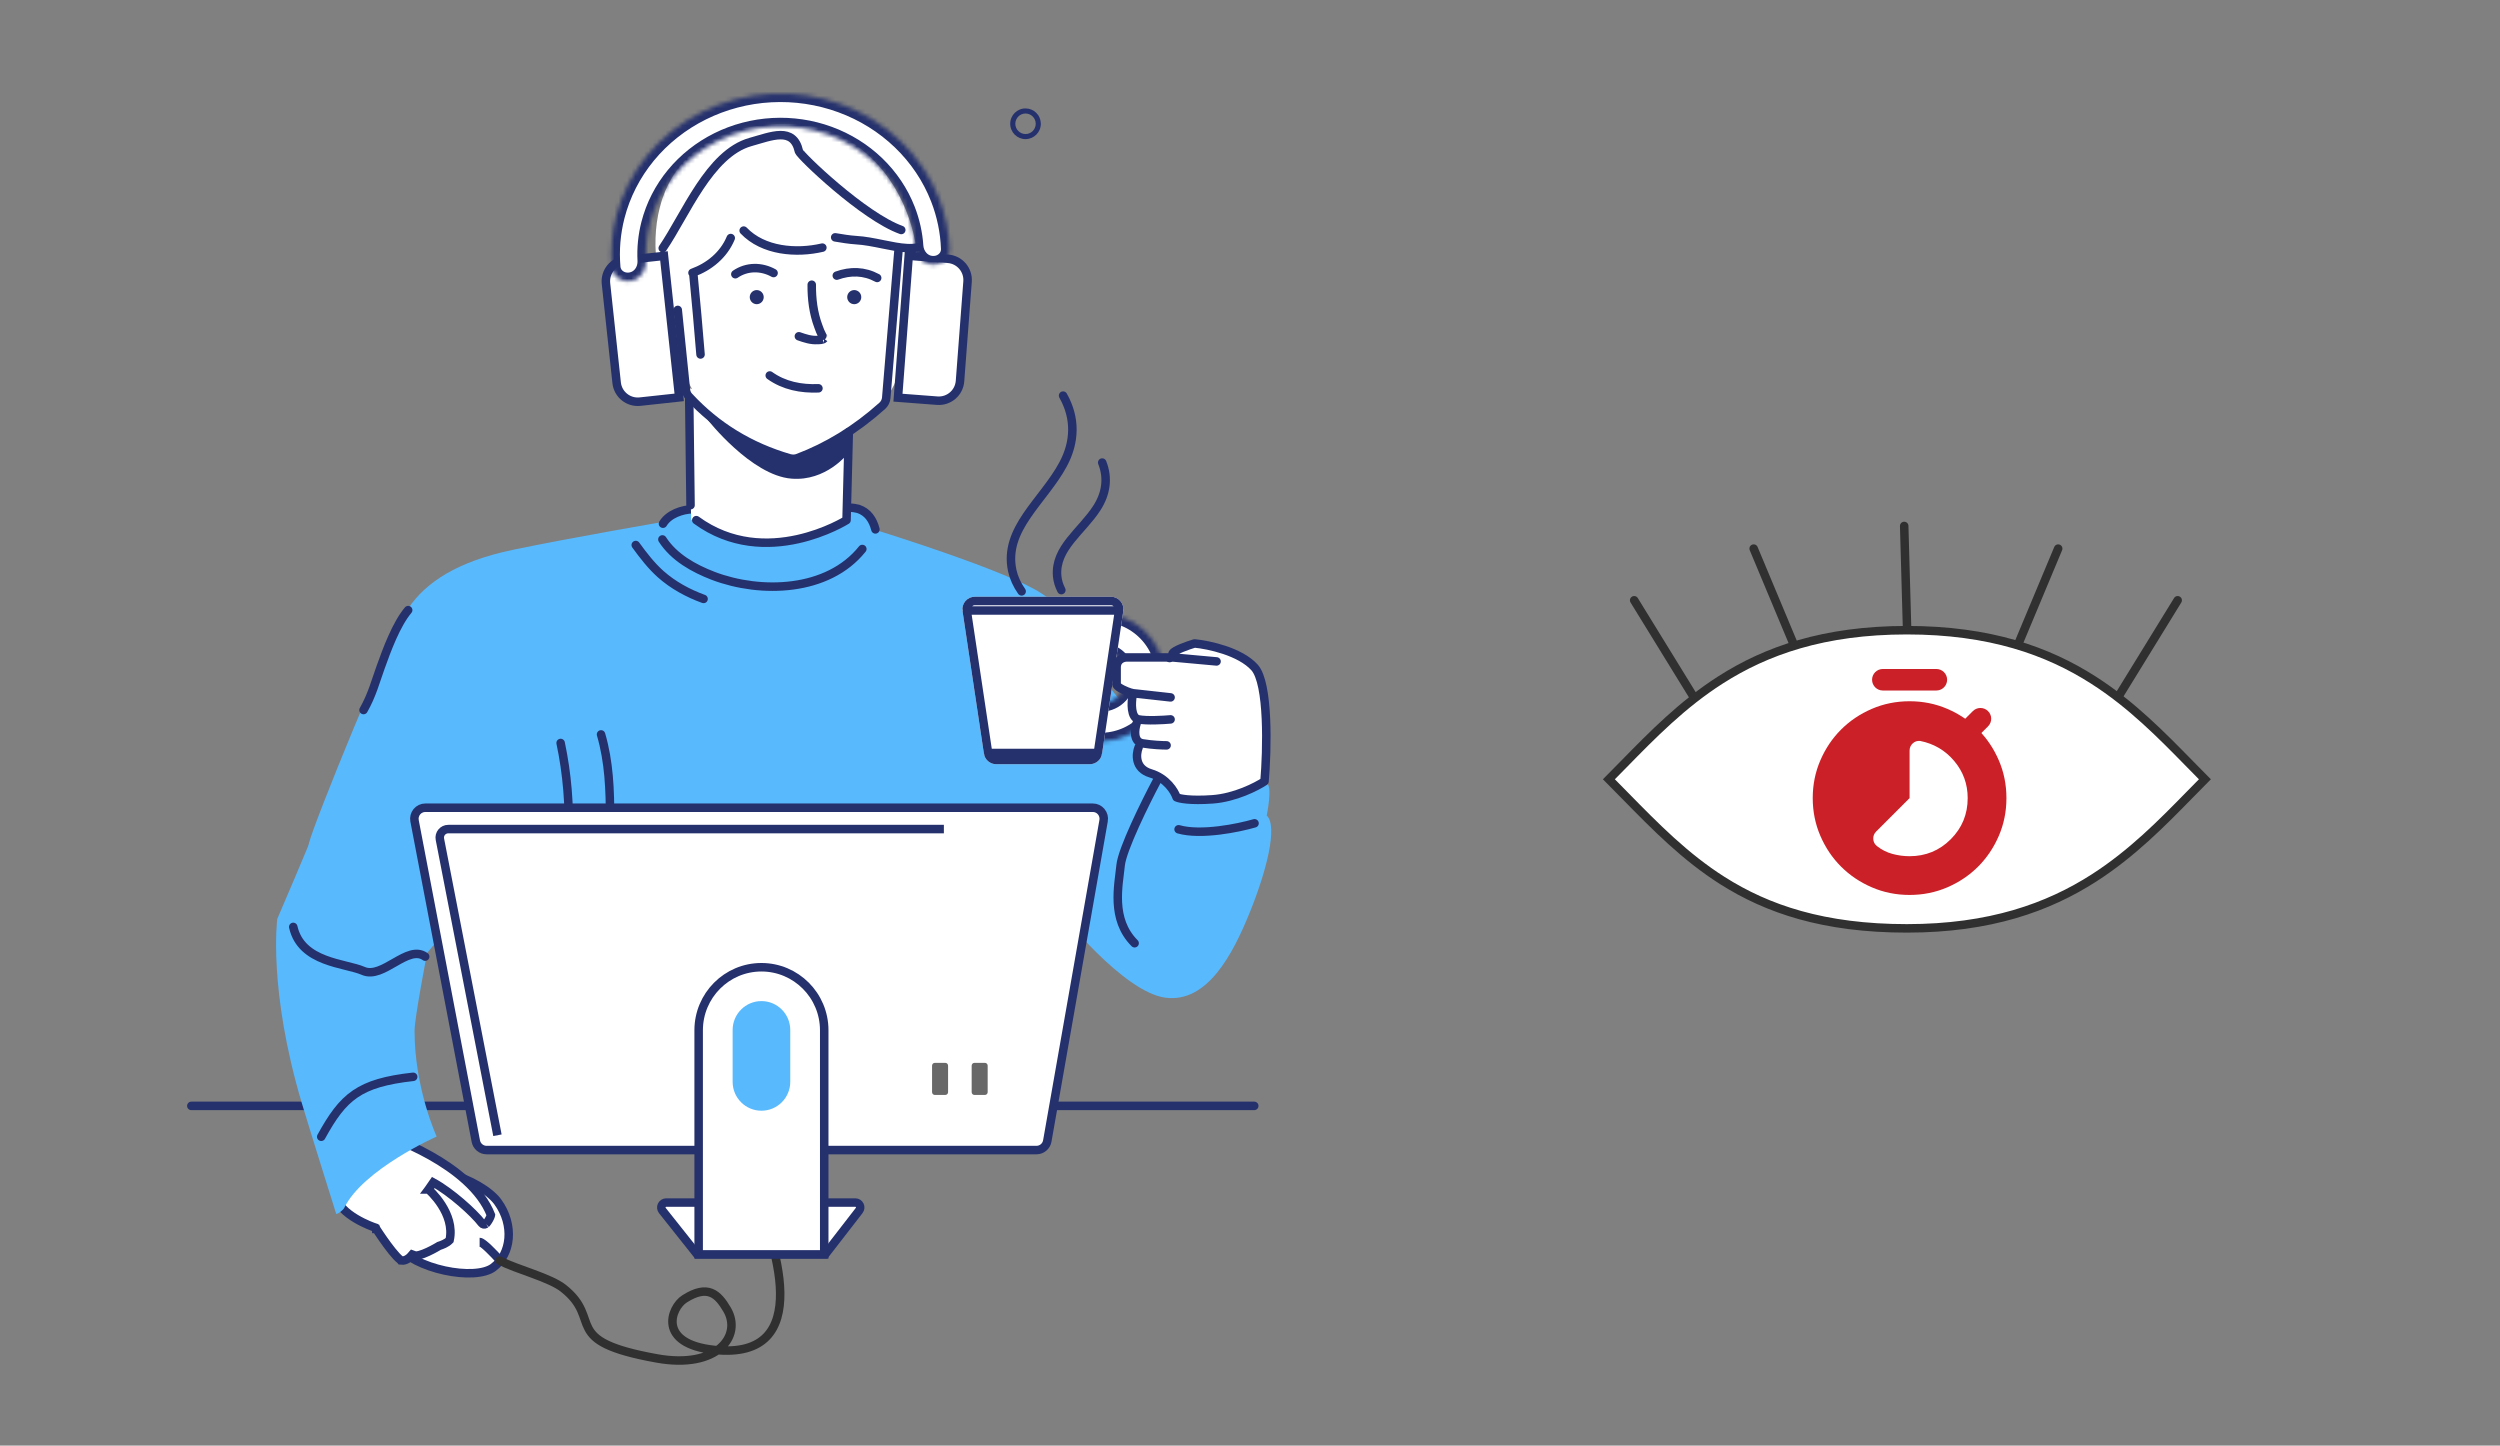 <svg width="588" height="340" viewBox="0 0 588 340" fill="none" xmlns="http://www.w3.org/2000/svg">
<rect x="0" y="0" width="588" height="340" fill="#808080" stroke="none"/>
<path d="M447.867 123.705L448.68 152.669" stroke="#303030" stroke-width="2" stroke-linecap="round" stroke-linejoin="round"/>
<path d="M384.357 141.185L399.543 165.862" stroke="#303030" stroke-width="2" stroke-linecap="round" stroke-linejoin="round"/>
<path d="M512.189 141.185L497.004 165.862" stroke="#303030" stroke-width="2" stroke-linecap="round" stroke-linejoin="round"/>
<path d="M412.463 129.031L423.641 155.763" stroke="#303030" stroke-width="2" stroke-linecap="round" stroke-linejoin="round"/>
<path d="M484.082 129.031L472.904 155.763" stroke="#303030" stroke-width="2" stroke-linecap="round" stroke-linejoin="round"/>
<path d="M515.116 179.76C516.275 180.943 517.429 182.121 518.588 183.288C517.456 184.427 516.326 185.582 515.188 186.743C508.452 193.621 501.48 200.741 492.496 206.501C481.728 213.406 468.055 218.354 448.5 218.354C428.93 218.354 415.665 213.804 405.109 207.108C396.323 201.534 389.397 194.471 382.222 187.154C380.963 185.871 379.697 184.58 378.412 183.287C379.58 182.112 380.742 180.926 381.908 179.736C388.748 172.753 395.71 165.647 404.646 159.931C415.365 153.076 428.942 148.221 448.5 148.221C468.058 148.221 481.658 153.099 492.389 159.967C501.337 165.694 508.302 172.803 515.116 179.76Z" fill="white" stroke="#303030" stroke-width="2"/>
<circle cx="449.134" cy="187.712" r="22.779" fill="white"/>
<path d="M449.134 201.38C452.931 201.38 456.158 200.051 458.815 197.393C461.473 194.736 462.801 191.509 462.801 187.712C462.801 184.409 461.748 181.505 459.641 178.999C457.534 176.494 454.867 174.918 451.64 174.273C450.957 174.197 450.368 174.387 449.875 174.842C449.381 175.298 449.134 175.867 449.134 176.551V187.712L441.276 195.571C440.782 196.065 440.554 196.653 440.592 197.336C440.63 198.02 440.915 198.57 441.446 198.988C442.547 199.861 443.762 200.478 445.091 200.839C446.42 201.199 447.768 201.38 449.134 201.38ZM449.134 210.491C445.983 210.491 443.022 209.893 440.251 208.697C437.479 207.501 435.068 205.878 433.018 203.828C430.968 201.778 429.345 199.367 428.149 196.596C426.953 193.825 426.355 190.863 426.355 187.712C426.355 184.561 426.953 181.6 428.149 178.829C429.345 176.057 430.968 173.646 433.018 171.596C435.068 169.546 437.479 167.923 440.251 166.727C443.022 165.532 445.983 164.934 449.134 164.934C452.285 164.934 455.247 165.532 458.018 166.727C460.789 167.923 463.2 169.546 465.25 171.596C467.3 173.646 468.923 176.057 470.119 178.829C471.315 181.6 471.913 184.561 471.913 187.712C471.913 190.863 471.315 193.825 470.119 196.596C468.923 199.367 467.3 201.778 465.25 203.828C463.2 205.878 460.789 207.501 458.018 208.697C455.247 209.893 452.285 210.491 449.134 210.491Z" fill="#CB2027"/>
<path fill-rule="evenodd" clip-rule="evenodd" d="M440.311 159.877C440.311 158.479 441.444 157.346 442.842 157.346H455.43C456.827 157.346 457.961 158.479 457.961 159.877C457.961 161.274 456.827 162.408 455.43 162.408H442.842C441.444 162.408 440.311 161.274 440.311 159.877Z" fill="#CB2027"/>
<path fill-rule="evenodd" clip-rule="evenodd" d="M461.479 173.367C460.491 172.378 460.491 170.776 461.479 169.787L464.01 167.257C464.999 166.268 466.601 166.268 467.589 167.257C468.578 168.245 468.578 169.847 467.589 170.836L465.058 173.367C464.07 174.355 462.468 174.355 461.479 173.367Z" fill="#CB2027"/>
<path d="M45 260.104H295" stroke="#25316D" stroke-width="2" stroke-linecap="round" stroke-linejoin="round"/>
<path d="M94.625 277.609L94.769 277.504L94.868 277.356C95.643 276.194 97.04 275.501 98.978 275.287C100.912 275.073 103.248 275.359 105.646 276.019C108.036 276.677 110.434 277.69 112.477 278.882C114.535 280.082 116.164 281.421 117.087 282.697C121.002 288.108 120.294 294.987 115.958 298.152C114.96 298.879 113.343 299.332 111.281 299.446C109.246 299.558 106.897 299.332 104.55 298.819C102.203 298.306 99.892 297.513 97.931 296.511C95.956 295.503 94.405 294.32 93.496 293.064C89.581 287.653 90.289 280.774 94.625 277.609Z" fill="white" stroke="#25316D" stroke-width="2"/>
<path d="M117.507 296.346C116.254 294.936 113.559 292.116 112.807 292.116" stroke="#25316D" stroke-width="2"/>
<path d="M176.5 278.5C182.5 292 192 320.037 168 317.5C154.507 316.074 157.795 307.54 161 305.5C166.5 302 168.854 304.358 171 308C174.626 314.153 168.775 322.065 154.5 319.5C131.504 315.368 142 310.5 132.5 303C129.34 300.505 121.761 298.64 117.5 296.5" stroke="#303030" stroke-width="2" stroke-linecap="round"/>
<path d="M114.242 287.896L114.236 287.899C113.947 288.073 113.561 288.004 113.346 287.726C112.371 286.447 110.53 284.606 108.459 282.828C106.381 281.044 103.997 279.259 101.913 278.122L100.785 279.756C100.782 279.759 100.782 279.759 100.782 279.759L100.783 279.759L100.784 279.76L100.794 279.769C100.804 279.778 100.821 279.793 100.843 279.813C100.888 279.853 100.956 279.915 101.043 279.998C101.218 280.163 101.47 280.411 101.768 280.731C102.367 281.374 103.146 282.299 103.87 283.433C105.295 285.664 106.43 288.574 105.752 291.685C105.034 292.431 103.896 292.829 103.368 293.002L103.256 293.039L103.156 293.101L103.156 293.101L103.156 293.101L103.154 293.102L103.146 293.107L103.11 293.129C103.078 293.148 103.029 293.177 102.966 293.215C102.839 293.289 102.655 293.396 102.429 293.523C101.974 293.777 101.355 294.108 100.688 294.418C100.017 294.731 99.326 295.009 98.723 295.173C98.065 295.351 97.717 295.334 97.604 295.293L96.962 295.061L96.516 295.569C96.516 295.569 96.516 295.569 96.516 295.569C96.516 295.569 96.515 295.57 96.515 295.57C96.514 295.571 96.514 295.571 96.513 295.572C96.509 295.577 96.5 295.586 96.488 295.599C96.462 295.625 96.42 295.667 96.363 295.718C96.249 295.822 96.081 295.96 95.872 296.091C95.452 296.355 94.949 296.544 94.416 296.482C94.414 296.478 94.312 296.441 94.093 296.27C93.854 296.083 93.562 295.806 93.231 295.45C92.57 294.74 91.826 293.798 91.118 292.84C90.414 291.886 89.76 290.938 89.282 290.227C89.043 289.871 88.849 289.576 88.714 289.37C88.647 289.267 88.595 289.187 88.56 289.132L88.52 289.07L88.51 289.055L88.508 289.051L88.507 289.051L88.507 289.051L88.507 289.05L88.317 288.752L87.982 288.64L87.982 288.64L87.982 288.64L87.982 288.64L87.979 288.639L87.964 288.634C87.95 288.629 87.928 288.622 87.899 288.612C87.841 288.591 87.752 288.559 87.638 288.516C87.41 288.431 87.079 288.302 86.678 288.132C85.874 287.789 84.798 287.283 83.699 286.625C82.596 285.965 81.499 285.169 80.633 284.257C79.765 283.343 79.174 282.36 78.985 281.321L78.971 281.246L78.947 281.175L78.947 281.175L78.947 281.175L78.946 281.174L78.945 281.171L78.937 281.147C78.93 281.124 78.918 281.088 78.903 281.038C78.873 280.94 78.83 280.791 78.78 280.599C78.68 280.214 78.555 279.659 78.457 278.99C78.259 277.643 78.18 275.884 78.608 274.141C79.031 272.417 79.947 270.713 81.755 269.404C83.552 268.102 86.321 267.125 90.57 267.004C90.59 267.011 90.611 267.018 90.633 267.025C90.781 267.075 91.002 267.151 91.285 267.253C91.851 267.455 92.67 267.761 93.668 268.167C95.667 268.981 98.381 270.196 101.242 271.805C106.989 275.037 113.113 279.735 115.465 285.768C115.46 285.8 115.449 285.858 115.422 285.947C115.357 286.162 115.236 286.438 115.075 286.734C114.917 287.025 114.735 287.307 114.564 287.532C114.479 287.645 114.403 287.735 114.339 287.803C114.27 287.875 114.238 287.899 114.242 287.896Z" fill="white" stroke="#25316D" stroke-width="2"/>
<path fill-rule="evenodd" clip-rule="evenodd" d="M106.206 148.524C141.832 177.116 100.468 224.121 100.468 224.121C100.468 224.121 97.502 239.331 97.502 242.5C97.502 256 102.698 267.314 102.698 267.314C102.698 267.314 85.335 275.044 80.956 284.116C80.748 284.548 79.546 285.526 79.076 285.526C79.076 285.526 72.858 265.725 71.002 259.5C63.011 232.708 65.214 216.13 65.214 216.13C71.324 202.029 74.638 193.397 81.196 178.996C87.161 165.885 98.326 157.602 106.206 148.524Z" fill="#58B9FD"/>
<path fill-rule="evenodd" clip-rule="evenodd" d="M241.204 25.501C239.215 25.501 237.602 27.104 237.602 29.112C237.602 31.101 239.215 32.723 241.204 32.723C243.189 32.723 244.803 31.101 244.803 29.112C244.803 28.637 244.711 28.167 244.53 27.729C244.35 27.29 244.085 26.892 243.75 26.556C243.416 26.221 243.019 25.955 242.582 25.773C242.145 25.593 241.677 25.5 241.204 25.501ZM241.204 26.698C242.527 26.698 243.603 27.78 243.603 29.112C243.603 30.444 242.527 31.526 241.204 31.526C239.881 31.526 238.805 30.444 238.805 29.112C238.805 27.78 239.881 26.698 241.204 26.698Z" fill="#25316D"/>
<path fill-rule="evenodd" clip-rule="evenodd" d="M155.525 122.829C155.525 122.829 160.449 118.767 162.935 119.426L163.115 122.663C163.115 122.663 170.491 127.767 180.513 127.932C190.54 128.152 198.299 123.322 199.954 119.426C199.954 119.426 205.85 120.741 206.091 124.693C206.091 124.693 237.237 134.296 245.114 139.676C252.988 144.996 257.049 148.509 258.848 157.73C260.64 166.893 267.13 196.525 268.61 220.341C252.764 215.29 239.652 215.184 223.457 215.184C185.123 169.685 158.64 224.872 123.413 259.58C123.413 259.58 134.5 195.357 130.572 195.851C126.648 196.29 72.683 217.267 72.683 217.267C72.683 217.267 71.749 202.44 72.683 198.268C73.617 194.097 91.851 149.167 96.02 143.078C100.19 136.93 107.566 132.046 120.702 129.304C133.844 126.561 155.525 122.829 155.525 122.829Z" fill="#58B9FD"/>
<path d="M85.502 167C87.502 163.5 88.344 160.194 89.502 157C90.969 152.901 93.165 146.878 96.002 143.5" stroke="#25316D" stroke-width="2" stroke-miterlimit="1.5" stroke-linecap="round" stroke-linejoin="round"/>
<path d="M131.861 174.749C134.901 189.084 134.445 205.364 129.775 219.306M141.364 172.735C143.246 179.166 143.501 185.841 143.479 192.502C143.486 201.042 142.677 209.702 139.768 217.795" stroke="#25316D" stroke-width="2" stroke-miterlimit="1.5" stroke-linecap="round" stroke-linejoin="round"/>
<path d="M155.796 126.874C158.518 131.1 163.179 133.68 167.735 135.437C178.975 139.716 194.762 139.223 202.816 129.124M199.876 119.412C200.548 119.412 201.226 119.521 201.871 119.686C204.165 120.453 205.329 122.321 205.898 124.513M149.529 128.191C151.278 130.606 153.185 133.076 155.403 135.051C158.31 137.632 161.84 139.55 165.479 140.868" stroke="#25316D" stroke-width="2" stroke-miterlimit="1.5" stroke-linecap="round" stroke-linejoin="round"/>
<path d="M162.92 119.771C160.445 119.825 157.27 120.922 155.932 123.172" stroke="#25316D" stroke-width="2" stroke-miterlimit="1.5" stroke-linecap="round" stroke-linejoin="round"/>
<path d="M68.973 218.01C70.853 226.471 81.192 226.505 85.425 228.351C90.048 230.402 95.888 222.029 100.001 225M75.553 267.366C80.724 257.965 84.394 254.691 97.176 253.265" stroke="#25316D" stroke-width="2" stroke-miterlimit="1.5" stroke-linecap="round" stroke-linejoin="round"/>
<path d="M199.461 100.597L161.637 91.196L162.577 122.219C162.577 122.219 173.586 127.956 181.379 127.86C189.606 127.759 199.461 122.49 199.461 122.49L199.461 100.597Z" fill="white"/>
<path d="M157.66 72.659C157.66 92.386 174.669 110.434 189.074 110.434C209.064 96.222 213.062 91.173 213.062 74.903C221.21 62.651 211.977 29.132 184.992 29.132C149.484 29.132 151.615 61.938 157.66 72.659Z" fill="white"/>
<path d="M190.923 66.964C190.901 70.312 191.289 73.549 192.448 76.677C192.732 77.5 193.038 78.269 193.426 78.982C193.453 79.037 193.819 79.64 193.803 79.64C193.552 79.97 192.628 79.969 192.278 79.969C190.787 80.079 189.295 79.585 187.896 79.091M181.946 64.221C179.093 62.63 175.668 62.63 172.952 64.495M206.311 65.373C203.256 63.727 200.021 63.672 196.814 64.824M192.497 91.329C188.415 91.493 184.416 90.725 181.044 88.311M163.111 64.825C163.739 71.081 164.236 77.118 164.766 83.373M171.87 55.99C170.236 59.941 166.821 62.74 162.876 64.167M155.875 58.372C161.29 50.415 166.832 36.155 176.471 33.411C181.41 32.039 186.581 29.734 187.898 35.55C188.116 36.538 203.142 50.958 211.977 54.093" stroke="#25316D" stroke-width="2" stroke-miterlimit="1.5" stroke-linecap="round" stroke-linejoin="round"/>
<path d="M219.461 52.282C219.406 62.434 209.315 56.923 201.376 56.484C199.715 56.374 198.081 56.099 196.436 55.825M193.42 58.24C187.306 59.667 179.53 59.064 174.913 54.235M159.406 72.892C159.406 72.892 160.93 87.763 161.329 91.713C161.392 92.312 161.654 92.873 162.072 93.305C168.58 100.329 176.476 105.103 185.71 107.792C186.327 107.957 186.989 107.957 187.59 107.738C194.556 105.104 201.217 101.097 207.518 95.445C208.053 94.951 208.386 94.293 208.447 93.579C208.949 87.543 211.293 59.283 211.293 59.283" stroke="#25316D" stroke-width="2" stroke-miterlimit="1.5" stroke-linecap="round" stroke-linejoin="round"/>
<path d="M199.641 101.591L199.105 122.336C199.105 122.336 180.144 134.296 163.768 122.336M162.107 94.019L162.413 118.822" stroke="#25316D" stroke-width="2" stroke-miterlimit="1.5" stroke-linecap="round" stroke-linejoin="round"/>
<path d="M200.941 71.547C200.722 71.55 200.504 71.51 200.301 71.428C200.097 71.346 199.912 71.224 199.755 71.069C199.599 70.914 199.475 70.73 199.39 70.527C199.306 70.324 199.262 70.105 199.262 69.885C199.262 69.665 199.306 69.447 199.391 69.243C199.475 69.04 199.599 68.856 199.756 68.701C199.912 68.547 200.097 68.425 200.301 68.343C200.505 68.261 200.722 68.22 200.942 68.223C201.376 68.23 201.791 68.408 202.096 68.719C202.401 69.03 202.572 69.449 202.572 69.885C202.572 70.322 202.401 70.741 202.096 71.052C201.791 71.363 201.376 71.541 200.941 71.547ZM177.995 71.547C177.556 71.547 177.135 71.372 176.825 71.06C176.515 70.749 176.34 70.326 176.34 69.885C176.34 69.444 176.515 69.021 176.825 68.71C177.135 68.398 177.556 68.223 177.995 68.223C178.43 68.229 178.845 68.407 179.15 68.718C179.455 69.029 179.627 69.448 179.627 69.885C179.627 70.322 179.455 70.741 179.15 71.052C178.845 71.363 178.43 71.541 177.995 71.547Z" fill="#25316D"/>
<path fill-rule="evenodd" clip-rule="evenodd" d="M166.371 98.642C166.371 98.642 176.693 111.866 186.178 112.579C194.255 113.237 199.287 106.817 199.287 106.817V101.989C199.287 101.989 187.987 108.408 186.178 107.915C184.375 107.366 166.371 98.642 166.371 98.642Z" fill="#25316D"/>
<path d="M156.166 60.187L146.961 61.186C144.216 61.484 142.23 63.951 142.525 66.697L145.036 90.031C145.331 92.777 147.796 94.761 150.542 94.463L159.746 93.464L156.166 60.187Z" fill="white" stroke="#25316D" stroke-width="2"/>
<path d="M213.732 60.158L222.963 60.864C225.716 61.075 227.779 63.478 227.57 66.231L225.796 89.634C225.587 92.388 223.186 94.449 220.433 94.239L211.201 93.533L213.732 60.158Z" fill="white" stroke="#25316D" stroke-width="2"/>
<mask id="path-33-inside-1_985_23574" fill="white">
<path d="M219.279 62.19C221.472 62.337 223.396 60.683 223.316 58.486C223.169 54.463 222.346 50.479 220.871 46.687C218.911 41.65 215.845 37.069 211.876 33.247C207.907 29.425 203.127 26.451 197.855 24.522C192.582 22.593 186.937 21.755 181.297 22.062C175.656 22.369 170.149 23.815 165.143 26.303C160.136 28.792 155.745 32.266 152.262 36.493C148.778 40.721 146.283 45.606 144.941 50.822C143.927 54.765 143.589 58.829 143.934 62.858C144.119 65.03 146.2 66.439 148.347 66.058L148.43 66.043C150.633 65.651 152.057 63.525 151.941 61.29C151.789 58.392 152.079 55.482 152.808 52.65C153.876 48.496 155.864 44.606 158.638 41.239C161.412 37.872 164.909 35.106 168.896 33.124C172.883 31.143 177.268 29.991 181.76 29.747C186.252 29.502 190.747 30.17 194.946 31.706C199.145 33.242 202.951 35.61 206.112 38.654C209.272 41.697 211.714 45.346 213.275 49.357C214.344 52.105 214.983 54.979 215.177 57.889C215.326 60.104 216.967 62.035 219.183 62.184L219.279 62.19Z"/>
</mask>
<path d="M219.279 62.19C221.472 62.337 223.396 60.683 223.316 58.486C223.169 54.463 222.346 50.479 220.871 46.687C218.911 41.65 215.845 37.069 211.876 33.247C207.907 29.425 203.127 26.451 197.855 24.522C192.582 22.593 186.937 21.755 181.297 22.062C175.656 22.369 170.149 23.815 165.143 26.303C160.136 28.792 155.745 32.266 152.262 36.493C148.778 40.721 146.283 45.606 144.941 50.822C143.927 54.765 143.589 58.829 143.934 62.858C144.119 65.03 146.2 66.439 148.347 66.058L148.43 66.043C150.633 65.651 152.057 63.525 151.941 61.29C151.789 58.392 152.079 55.482 152.808 52.65C153.876 48.496 155.864 44.606 158.638 41.239C161.412 37.872 164.909 35.106 168.896 33.124C172.883 31.143 177.268 29.991 181.76 29.747C186.252 29.502 190.747 30.17 194.946 31.706C199.145 33.242 202.951 35.61 206.112 38.654C209.272 41.697 211.714 45.346 213.275 49.357C214.344 52.105 214.983 54.979 215.177 57.889C215.326 60.104 216.967 62.035 219.183 62.184L219.279 62.19Z" fill="white" stroke="#25316D" stroke-width="4" mask="url(#path-33-inside-1_985_23574)"/>
<path fill-rule="evenodd" clip-rule="evenodd" d="M249.764 211.573L249.416 214.643C249.416 214.643 264.128 233.296 274.049 234.648C283.99 236.02 290.026 224.281 293.93 214.643C297.835 205.01 300.621 194.331 297.932 191.802C297.932 191.802 299.371 184.889 297.932 184.251H278.588L254.206 152.891L249.61 148.566C249.61 148.566 247.764 144.914 243.457 140.705C237.881 154.049 233.129 174.828 234.399 206.226L247.744 209.545C248.035 209.778 248.781 210.649 249.764 211.573Z" fill="#58B9FD"/>
<mask id="path-35-inside-2_985_23574" fill="white">
<path d="M256.548 174.174C258.502 174.477 260.496 174.393 262.417 173.925C264.338 173.458 266.148 172.616 267.744 171.449C269.34 170.282 270.691 168.812 271.718 167.123C272.746 165.434 273.431 163.559 273.734 161.605C274.037 159.651 273.953 157.657 273.485 155.736C273.018 153.815 272.176 152.005 271.009 150.409C269.842 148.813 268.372 147.462 266.683 146.435C264.994 145.407 263.119 144.722 261.165 144.419L259.795 153.252C260.588 153.375 261.35 153.653 262.036 154.071C262.723 154.488 263.32 155.037 263.794 155.685C264.268 156.334 264.61 157.069 264.8 157.85C264.99 158.63 265.025 159.441 264.902 160.234C264.778 161.028 264.5 161.79 264.082 162.476C263.665 163.163 263.116 163.76 262.468 164.234C261.819 164.708 261.084 165.05 260.303 165.24C259.523 165.43 258.712 165.465 257.919 165.341L256.548 174.174Z"/>
</mask>
<path d="M256.548 174.174C258.502 174.477 260.496 174.393 262.417 173.925C264.338 173.458 266.148 172.616 267.744 171.449C269.34 170.282 270.691 168.812 271.718 167.123C272.746 165.434 273.431 163.559 273.734 161.605C274.037 159.651 273.953 157.657 273.485 155.736C273.018 153.815 272.176 152.005 271.009 150.409C269.842 148.813 268.372 147.462 266.683 146.435C264.994 145.407 263.119 144.722 261.165 144.419L259.795 153.252C260.588 153.375 261.35 153.653 262.036 154.071C262.723 154.488 263.32 155.037 263.794 155.685C264.268 156.334 264.61 157.069 264.8 157.85C264.99 158.63 265.025 159.441 264.902 160.234C264.778 161.028 264.5 161.79 264.082 162.476C263.665 163.163 263.116 163.76 262.468 164.234C261.819 164.708 261.084 165.05 260.303 165.24C259.523 165.43 258.712 165.465 257.919 165.341L256.548 174.174Z" fill="white" stroke="#25316D" stroke-width="4" mask="url(#path-35-inside-2_985_23574)"/>
<path fill-rule="evenodd" clip-rule="evenodd" d="M264.195 143.735C264.323 142.888 264.075 142.024 263.52 141.374C263.244 141.054 262.904 140.797 262.521 140.621C262.138 140.445 261.722 140.354 261.301 140.354H229.283C228.431 140.354 227.62 140.727 227.064 141.374C226.789 141.696 226.586 142.073 226.47 142.48C226.353 142.888 226.325 143.316 226.388 143.735C227.552 151.48 230.39 170.428 231.414 177.25C231.63 178.684 232.861 179.744 234.309 179.744H256.311C257.762 179.744 258.994 178.684 259.206 177.25C260.221 170.408 263.044 151.48 264.195 143.735Z" fill="white"/>
<path d="M263.206 143.588L263.207 143.586C263.291 143.026 263.128 142.455 262.761 142.025C262.579 141.814 262.355 141.646 262.103 141.53C261.851 141.414 261.578 141.354 261.301 141.354C261.301 141.354 261.301 141.354 261.3 141.354C261.3 141.354 261.3 141.354 261.3 141.354L229.283 141.354C228.724 141.354 228.189 141.599 227.823 142.025C227.642 142.237 227.508 142.486 227.431 142.755C227.354 143.025 227.336 143.309 227.377 143.586L263.206 143.588ZM263.206 143.588C262.695 147.028 261.854 152.675 260.987 158.49C259.904 165.765 258.781 173.301 258.216 177.103L258.216 177.104M263.206 143.588L258.216 177.104M258.216 177.104C258.077 178.045 257.268 178.744 256.311 178.744H234.309C233.357 178.744 232.545 178.046 232.403 177.102L258.216 177.104ZM232.403 177.102C232.01 174.481 231.349 170.072 230.618 165.195C229.446 157.376 228.094 148.357 227.377 143.586L232.403 177.102Z" stroke="#25316D" stroke-width="2"/>
<path d="M250.037 93.051C253.036 98.344 252.875 103.945 250.037 109.216C245.402 117.836 235.951 124.414 238.089 134.234C238.461 135.908 239.211 137.558 240.289 139.089M259.24 108.793C260.69 112.427 260.151 116.118 257.982 119.479C254.443 124.974 248.079 128.901 248.643 135.485C248.742 136.605 249.077 137.732 249.628 138.796" stroke="#25316D" stroke-width="2" stroke-miterlimit="1.5" stroke-linecap="round" stroke-linejoin="round"/>
<path fill-rule="evenodd" clip-rule="evenodd" d="M276.586 187.549C276.586 187.549 287.959 190.487 297.114 183.803C297.114 183.803 299.408 169.709 295.33 158.276C293.879 154.22 280.761 151.46 280.761 151.46C280.761 151.46 276.691 152.677 275.151 154.375C275.151 154.375 267.245 154.783 264.103 154.954C263.391 154.993 262.834 155.572 262.834 156.287V161.039C262.834 161.638 263.236 162.178 263.817 162.333C264.904 162.64 266.51 163.083 266.51 163.083C266.51 163.083 265.616 167.816 267.624 169.305C267.624 169.305 266.104 173.105 268.011 174.924C268.011 174.924 266.378 178.996 268.708 181.044C271.041 183.092 275.855 183.535 276.586 187.549Z" fill="white"/>
<path d="M275.089 154.771L275.095 154.771C275.093 154.771 275.091 154.771 275.089 154.771Z" fill="#25316D" stroke="#25316D" stroke-width="2" stroke-linecap="round" stroke-linejoin="round"/>
<path d="M286.134 155.567L275.793 154.627H264.982C264.198 154.627 262.631 155.097 262.631 156.977C262.631 158.858 262.631 160.268 262.631 160.738C262.475 160.895 262.537 161.396 264.042 162.148C265.546 162.9 266.548 163.088 266.862 163.088L275.323 164.028M266.392 163.558C266.078 165.282 265.922 168.823 267.802 169.199C269.682 169.575 273.599 169.355 275.323 169.199M267.332 170.139C266.862 171.549 266.486 174.463 268.742 174.839C270.998 175.215 273.443 175.309 274.383 175.309M267.802 175.779C267.175 177.346 266.862 180.762 270.622 181.89C274.383 183.018 276.263 186.12 276.733 187.531C277.36 187.844 279.929 188.377 285.194 188.001C290.458 187.625 295.535 185.024 297.415 183.77C298.042 176.406 298.449 160.738 295.065 156.977C291.68 153.217 284.254 151.65 280.963 151.337C279.396 151.807 276.169 152.935 275.793 153.687M272.032 183.77C269.369 188.784 263.947 199.752 263.571 203.512C263.101 208.213 261.221 216.203 266.862 221.844M295.065 193.641C291.304 194.738 282.467 196.555 277.203 195.051" stroke="#25316D" stroke-width="2" stroke-linecap="round" stroke-linejoin="round"/>
<path d="M242.493 110.781C240.62 114.086 240.721 117.584 242.493 120.875C245.387 126.257 251.288 130.365 249.953 136.497C249.721 137.542 249.253 138.572 248.58 139.528M236.747 120.611C235.841 122.88 236.178 125.185 237.532 127.283C239.742 130.714 243.716 133.166 243.364 137.278C243.302 137.977 243.093 138.681 242.748 139.345" stroke="#25316D" stroke-width="0.004" stroke-miterlimit="1.5" stroke-linecap="round" stroke-linejoin="round"/>
<path d="M202.2 283.488L202.2 283.488L202.206 283.5C202.395 283.885 202.352 284.349 202.076 284.711C202.075 284.712 202.075 284.713 202.074 284.713L194.094 295.019H163.97L163.866 294.889L163.223 294.078C162.678 293.392 161.92 292.436 161.068 291.364C159.365 289.218 157.287 286.601 155.788 284.718L155.785 284.714C155.52 284.384 155.458 283.908 155.653 283.492C155.748 283.298 155.894 283.135 156.075 283.021C156.257 282.906 156.467 282.845 156.681 282.843C156.682 282.843 156.683 282.843 156.683 282.843L201.181 282.843H201.183C201.395 282.843 201.603 282.903 201.783 283.017C201.963 283.131 202.108 283.294 202.2 283.488ZM259.569 193.025L259.568 193.027C256.999 207.635 248.517 255.874 246.323 268.361C246.105 269.597 245.033 270.495 243.787 270.495H114.441C113.212 270.495 112.146 269.613 111.91 268.388C110.759 262.364 107.984 247.856 105.113 232.85C102.082 217.005 98.944 200.605 97.501 193.052L97.501 193.051C97.358 192.307 97.553 191.528 98.047 190.917C98.541 190.325 99.272 189.977 100.032 189.977L257.032 189.977L257.033 189.977C257.409 189.976 257.779 190.058 258.12 190.217C258.46 190.377 258.762 190.609 259.003 190.899L259.004 190.9C259.495 191.489 259.702 192.274 259.569 193.025Z" fill="white" stroke="#25316D" stroke-width="2"/>
<path d="M179.092 227.496C187.241 227.496 193.859 234.137 193.859 242.324V295.024H164.324V242.324C164.324 234.136 170.939 227.496 179.092 227.496Z" fill="white" stroke="#25316D" stroke-width="2"/>
<path fill-rule="evenodd" clip-rule="evenodd" d="M185.87 242.265C185.87 238.504 182.834 235.457 179.091 235.457C175.348 235.457 172.314 238.504 172.314 242.265V254.44C172.314 258.194 175.348 261.24 179.091 261.24C182.834 261.24 185.87 258.194 185.87 254.44V242.265Z" fill="#58B9FD"/>
<path d="M117 267.011L103.463 197.382C103.223 196.147 104.169 195 105.426 195H222" stroke="#25316D" stroke-width="2"/>
<path d="M222.332 249.983C222.692 249.983 222.986 250.274 222.986 250.64V256.877C222.986 257.242 222.692 257.533 222.332 257.533H219.875C219.511 257.533 219.221 257.242 219.221 256.877V250.64C219.221 250.274 219.511 249.983 219.875 249.983H222.332Z" fill="#686868"/>
<path d="M231.646 249.983C232.005 249.983 232.3 250.274 232.3 250.64V256.877C232.3 257.242 232.005 257.533 231.646 257.533H229.188C228.825 257.533 228.535 257.242 228.535 256.877V250.64C228.535 250.274 228.825 249.983 229.188 249.983H231.646Z" fill="#686868"/>
</svg>
